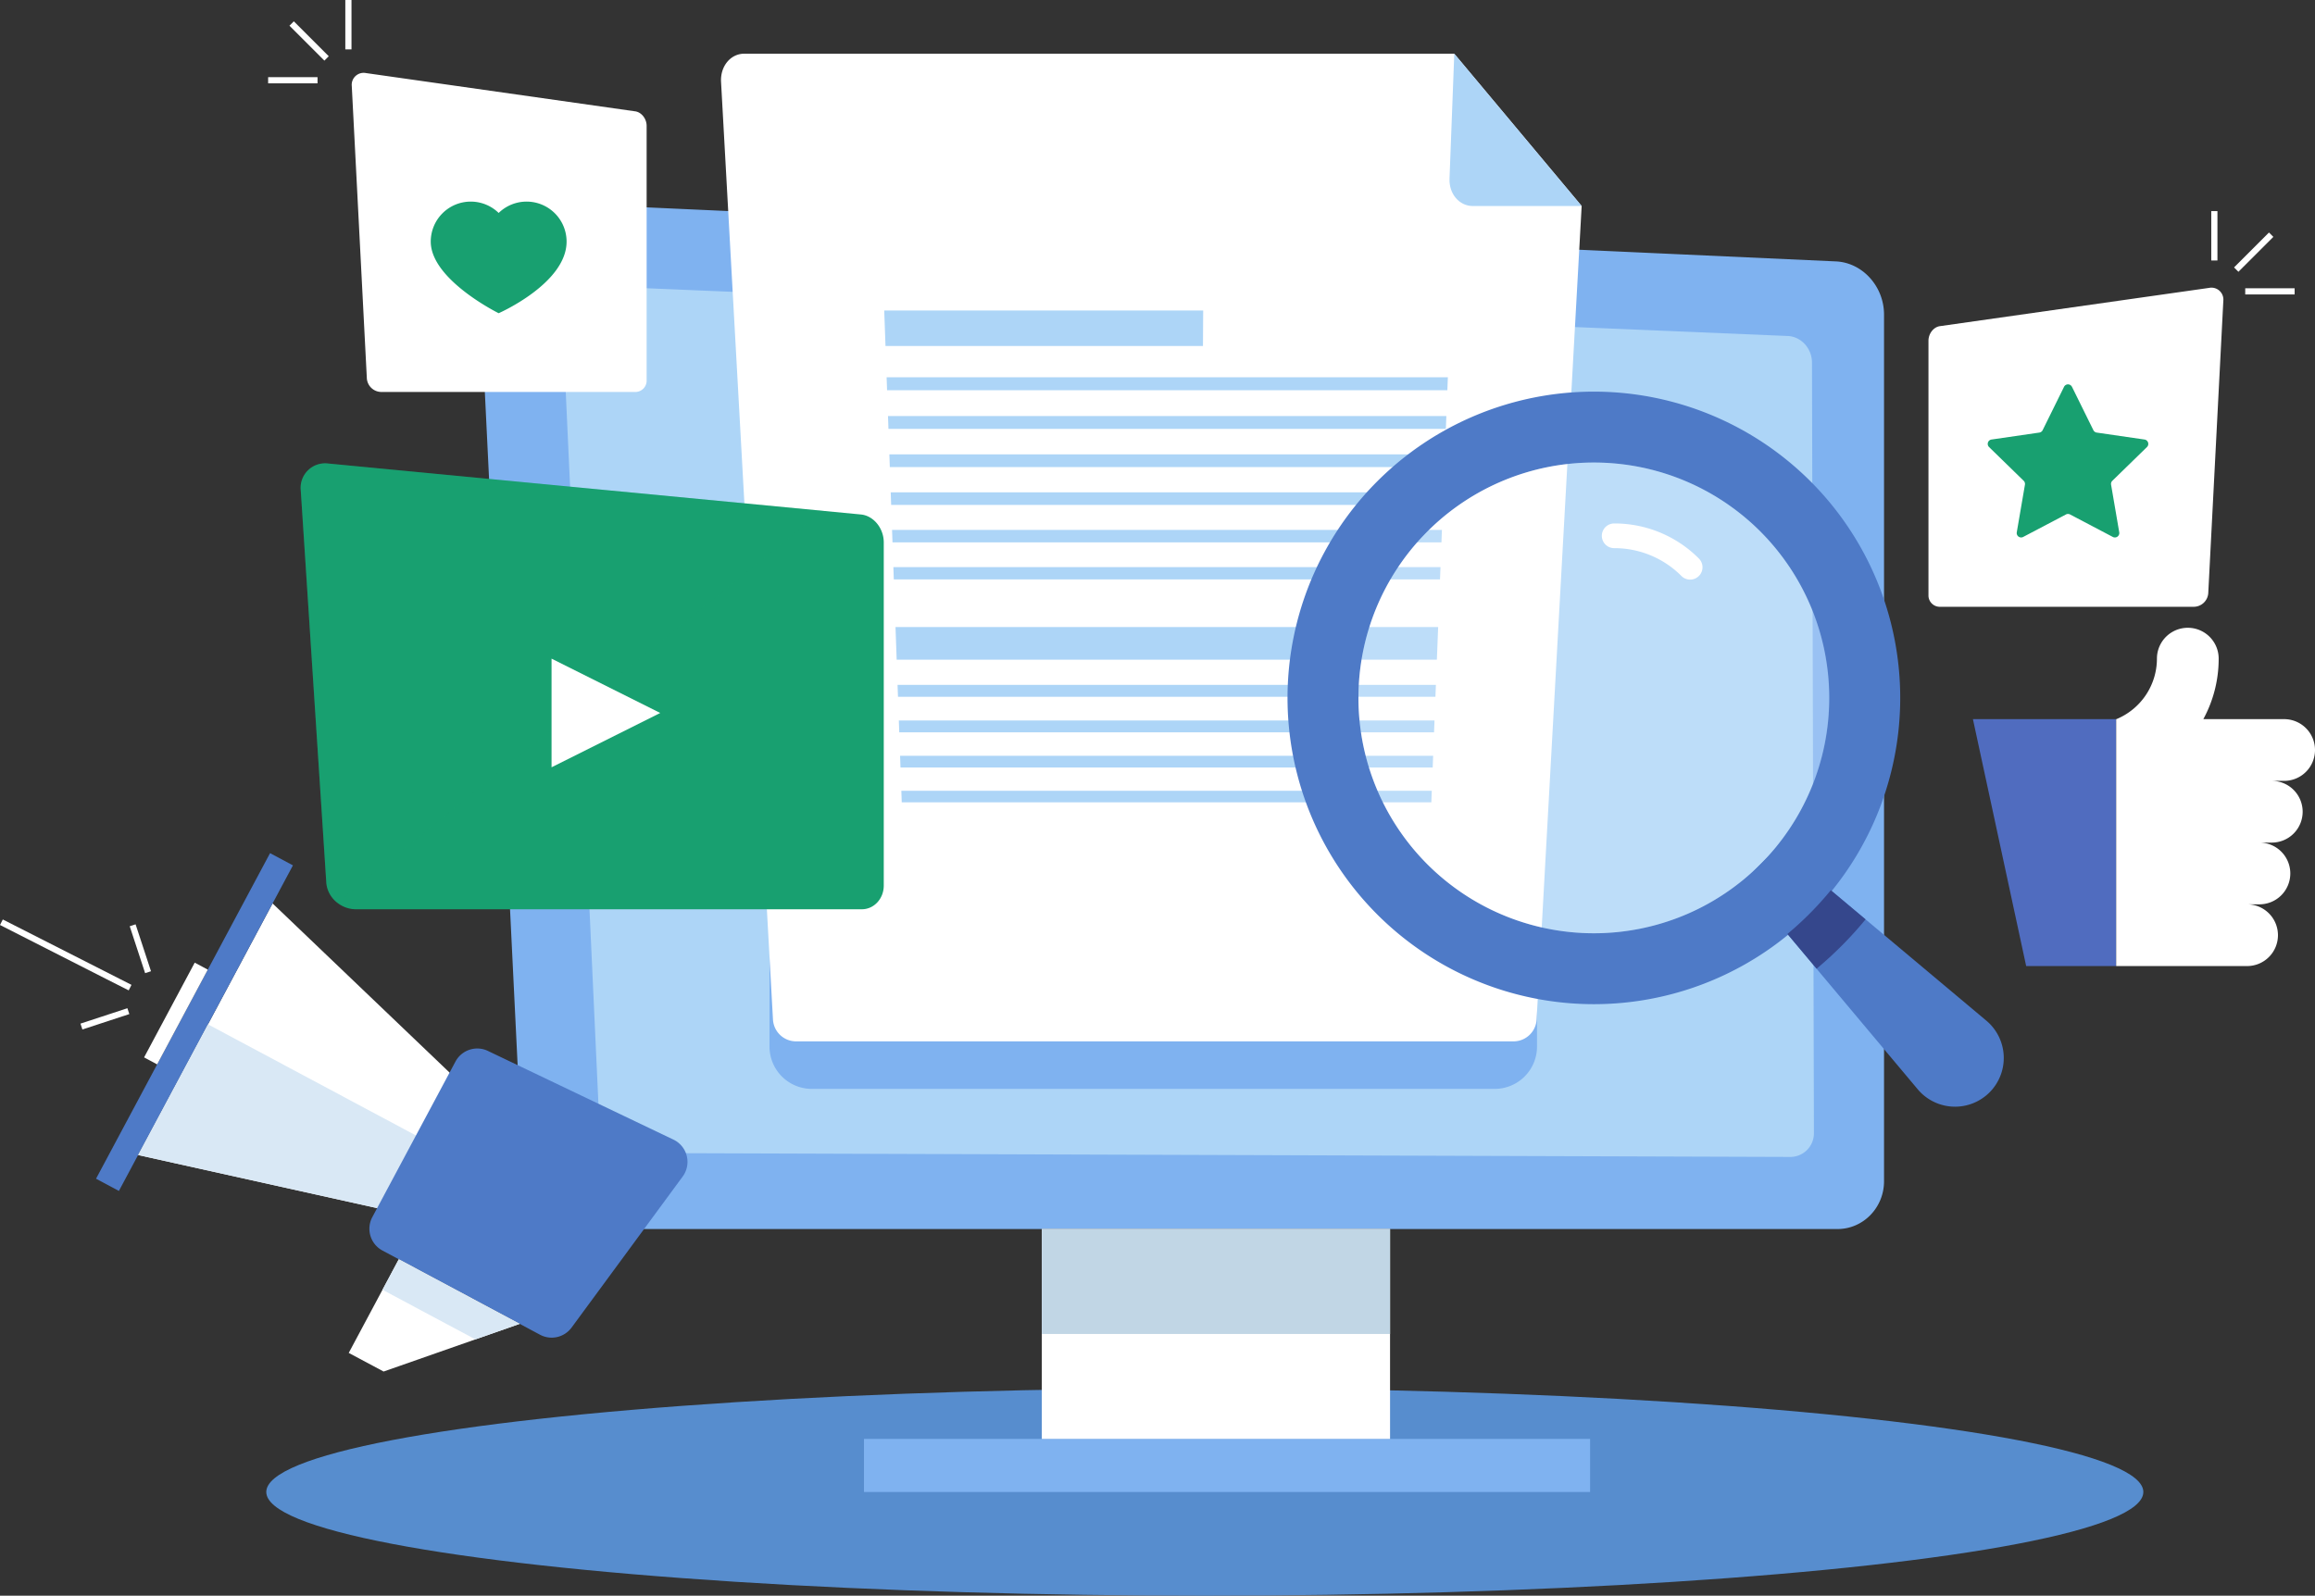 <svg id="AdobeStock_429133775_Omgezet_" data-name="AdobeStock_429133775 [Omgezet]" xmlns="http://www.w3.org/2000/svg" width="1058.568" height="729.85" viewBox="0 0 1058.568 729.85">
  <rect x="0" y="0" width="1058.568" height="729.85" fill="#333333" stroke="none"/>
  <ellipse id="Ellipse_1" data-name="Ellipse 1" cx="429.157" cy="47.433" rx="429.157" ry="47.433" transform="translate(121.762 634.983)" fill="#578dce"/>
  <g id="Group_149" data-name="Group 149" transform="translate(218.597 92.389)">
    <path id="Path_162" data-name="Path 162" d="M1008,190.784,410.846,163.64a22.281,22.281,0,0,0-23.7,23.8l20.588,422.658c.627,12.863,11.881,23.27,25.111,23.27h575.9c11.762,0,21.277-9.78,21.277-21.87V215.11C1030.019,202.236,1020.176,191.337,1008,190.784Z" transform="translate(-387.117 -163.613)" fill="#7fb2f0"/>
    <path id="Path_163" data-name="Path 163" d="M472.261,616.437,455.14,243.313a11.125,11.125,0,0,1,11.779-11.841l548.695,22.966c6.1.254,11.051,5.681,11.068,12.118l.881,352.389a10.8,10.8,0,0,1-10.7,10.983l-532.116-1.8a12.531,12.531,0,0,1-12.485-11.689Z" transform="translate(-416.723 -193.148)" fill="#add5f7"/>
  </g>
  <rect id="Rectangle_3" data-name="Rectangle 3" width="332.032" height="24.281" transform="translate(395.068 658.135)" fill="#7fb2f0"/>
  <rect id="Rectangle_4" data-name="Rectangle 4" width="159.24" height="95.996" transform="translate(476.382 562.14)" fill="#fff"/>
  <rect id="Rectangle_5" data-name="Rectangle 5" width="159.24" height="47.998" transform="translate(476.382 562.14)" fill="#c1d6e5"/>
  <path id="Path_164" data-name="Path 164" d="M623.13,773H974.079v42.2a19.354,19.354,0,0,1-19.346,19.346H642.476A19.354,19.354,0,0,1,623.13,815.2V773Z" transform="translate(-271.26 -336.502)" fill="#7fb2f0"/>
  <g id="Group_150" data-name="Group 150" transform="translate(329.689 24.564)">
    <path id="Path_165" data-name="Path 165" d="M919.146,43.5H594.455c-6.24,0-10.972,5.771-10.582,12.869l23.75,428.971a10.577,10.577,0,0,0,10.424,9.9H946.37a10.577,10.577,0,0,0,10.424-9.9L977.4,113.165,919.141,43.5Z" transform="translate(-583.85 -43.5)" fill="#fff"/>
    <path id="Path_166" data-name="Path 166" d="M1173.772,100.7c-.266,6.895,4.483,12.463,10.6,12.463h49.839L1175.952,43.5l-2.18,57.2Z" transform="translate(-840.65 -43.5)" fill="#add5f7"/>
    <path id="Path_167" data-name="Path 167" d="M974.37,311.523h-256.2l-.209-5.923H974.6Z" transform="translate(-642.231 -157.597)" fill="#add5f7"/>
    <path id="Path_168" data-name="Path 168" d="M974.169,342.847H719.289l-.209-5.867H974.395Z" transform="translate(-642.718 -171.257)" fill="#add5f7"/>
    <path id="Path_169" data-name="Path 169" d="M973.97,373.845H720.389l-.209-5.8H974.2Z" transform="translate(-643.197 -184.779)" fill="#add5f7"/>
    <path id="Path_170" data-name="Path 170" d="M973.777,404.538H721.483l-.2-5.748H974Z" transform="translate(-643.676 -198.165)" fill="#add5f7"/>
    <path id="Path_171" data-name="Path 171" d="M972.772,560.169H727.018l-.2-5.449H972.987Z" transform="translate(-646.088 -266.044)" fill="#add5f7"/>
    <path id="Path_172" data-name="Path 172" d="M972.588,588.994H728.042l-.192-5.4H972.8Z" transform="translate(-646.536 -278.612)" fill="#add5f7"/>
    <path id="Path_173" data-name="Path 173" d="M972.411,617.537H729.056l-.186-5.348H972.62Z" transform="translate(-646.98 -291.062)" fill="#add5f7"/>
    <path id="Path_174" data-name="Path 174" d="M972.23,645.8H730.066l-.186-5.291H972.433Z" transform="translate(-647.42 -303.39)" fill="#add5f7"/>
    <path id="Path_175" data-name="Path 175" d="M973.581,434.912H722.563l-.2-5.692H973.8Z" transform="translate(-644.146 -211.411)" fill="#add5f7"/>
    <path id="Path_176" data-name="Path 176" d="M973.386,464.98H723.628l-.2-5.63H973.606Z" transform="translate(-644.612 -224.527)" fill="#add5f7"/>
    <path id="Path_177" data-name="Path 177" d="M861.774,267.74H716.611l-.582-16.24H861.876Z" transform="translate(-641.391 -134.046)" fill="#add5f7"/>
    <path id="Path_178" data-name="Path 178" d="M972.71,522.829H725.691l-.531-14.919H973.292Z" transform="translate(-645.365 -245.666)" fill="#add5f7"/>
  </g>
  <g id="Group_152" data-name="Group 152" transform="translate(588.742 179.128)">
    <path id="Path_179" data-name="Path 179" d="M1083.64,358.25a140.083,140.083,0,1,0,198.107,0A140.082,140.082,0,0,0,1083.64,358.25Zm175.175,175.175a107.656,107.656,0,1,1,0-152.249A107.783,107.783,0,0,1,1258.815,533.425Z" transform="translate(-1042.61 -317.22)" fill="#4e7ac7"/>
    <g id="Group_151" data-name="Group 151" transform="translate(32.424 32.424)" opacity="0.2">
      <circle id="Ellipse_2" data-name="Ellipse 2" cx="107.656" cy="107.656" r="107.656" fill="#fff"/>
    </g>
    <path id="Path_180" data-name="Path 180" d="M1524.26,798.065h0a22.284,22.284,0,0,1-32.825-1.434l-79.755-95.092,16.048-16.048,95.092,79.755a22.275,22.275,0,0,1,1.434,32.825Z" transform="translate(-1203.273 -477.535)" fill="#4e7ac7"/>
    <path id="Path_181" data-name="Path 181" d="M1447.4,741.067l13.338,15.9a168.594,168.594,0,0,0,22.407-22.57l-15.9-13.338a148.25,148.25,0,0,1-19.837,20.007Z" transform="translate(-1218.823 -493.019)" fill="#35478c"/>
  </g>
  <path id="Path_182" data-name="Path 182" d="M500.107,579.285H268.746c-7.019,0-13.106-5.494-13.547-12.3L243.528,387.661a11.191,11.191,0,0,1,12.615-12.248l243.507,23.3c5.794.553,10.464,6.285,10.464,12.779V568.455c0,5.986-4.467,10.825-10,10.825Z" transform="translate(-106 -163.398)" fill="#18a070"/>
  <g id="Group_153" data-name="Group 153" transform="translate(137.493 211.959)" opacity="0.2">
    <path id="Path_183" data-name="Path 183" d="M256.133,375.422a11.188,11.188,0,0,0-12.615,12.248L255.19,567a13.018,13.018,0,0,0,5.048,9.323l222.01-179.258L256.127,375.428Z" transform="translate(-243.489 -375.36)" fill="#18a070"/>
  </g>
  <path id="Path_184" data-name="Path 184" d="M1566.859,250.632l123.117-17.505a5.461,5.461,0,0,1,6.483,5.89l-6.895,133.824a6.694,6.694,0,0,1-6.725,6.149H1566.6a5.182,5.182,0,0,1-4.969-5.381V257.3c0-3.27,2.332-6.257,5.229-6.669Z" transform="translate(-679.808 -101.454)" fill="#fff"/>
  <path id="Path_185" data-name="Path 185" d="M1648.141,312.462l9.78,19.815a2.018,2.018,0,0,0,1.519,1.107l21.865,3.179a2.02,2.02,0,0,1,1.118,3.445L1666.6,355.428a2.027,2.027,0,0,0-.582,1.79l3.733,21.774a2.02,2.02,0,0,1-2.931,2.129l-19.555-10.283a2.014,2.014,0,0,0-1.88,0l-19.555,10.283a2.02,2.02,0,0,1-2.931-2.129l3.733-21.774a2.032,2.032,0,0,0-.582-1.79l-15.822-15.421a2.02,2.02,0,0,1,1.118-3.445l21.865-3.179a2.019,2.019,0,0,0,1.519-1.107l9.78-19.815a2.017,2.017,0,0,1,3.62,0Z" transform="translate(-700.697 -135.53)" fill="#18a070"/>
  <path id="Path_186" data-name="Path 186" d="M414.453,76.632,291.335,59.127a5.461,5.461,0,0,0-6.483,5.89l6.895,133.824a6.694,6.694,0,0,0,6.725,6.149H414.712a5.182,5.182,0,0,0,4.969-5.381V83.3c0-3.269-2.332-6.257-5.229-6.669Z" transform="translate(-123.998 -25.709)" fill="#fff"/>
  <path id="Path_187" data-name="Path 187" d="M348.81,181.586a18.289,18.289,0,0,1,31.057-13.1,18.289,18.289,0,0,1,31.057,13.1c0,19.143-31.057,32.757-31.057,32.757S348.81,199.029,348.81,181.586Z" transform="translate(-151.844 -71.083)" fill="#18a070"/>
  <g id="Group_154" data-name="Group 154" transform="translate(902.151 287.14)">
    <path id="Path_188" data-name="Path 188" d="M1663.133,695.436h-41.154L1597.63,582.5h65.5Z" transform="translate(-1597.63 -540.714)" fill="#506cbf"/>
    <path id="Path_189" data-name="Path 189" d="M1790.427,550.286h-36.942a57.788,57.788,0,0,0,7.014-27.669,14.117,14.117,0,1,0-28.234,0,29.972,29.972,0,0,1-18.533,27.669h-.1V663.222h59.856a14.115,14.115,0,0,0,14.117-14.117h0a14.115,14.115,0,0,0-14.117-14.117h5.647a14.115,14.115,0,0,0,14.117-14.117h0a14.115,14.115,0,0,0-14.117-14.117h5.647a14.115,14.115,0,0,0,14.117-14.117h0a14.115,14.115,0,0,0-14.117-14.117h5.647a14.115,14.115,0,0,0,14.117-14.117h0A14.115,14.115,0,0,0,1790.427,550.286Z" transform="translate(-1648.127 -508.5)" fill="#fff"/>
  </g>
  <g id="Group_155" data-name="Group 155" transform="translate(122.609)">
    <rect id="Rectangle_6" data-name="Rectangle 6" width="22.587" height="2.823" transform="translate(0 35.293)" fill="#fff"/>
    <rect id="Rectangle_7" data-name="Rectangle 7" width="2.823" height="22.587" transform="translate(9.751 11.751) rotate(-45)" fill="#fff"/>
    <rect id="Rectangle_8" data-name="Rectangle 8" width="2.823" height="22.587" transform="translate(35.293)" fill="#fff"/>
  </g>
  <g id="Group_156" data-name="Group 156" transform="translate(0 420.557)">
    <rect id="Rectangle_9" data-name="Rectangle 9" width="22.587" height="2.823" transform="translate(36.795 47.631) rotate(-18.17)" fill="#fff"/>
    <path id="Path_190" data-name="Path 190" d="M58.845,777.194l-10.08-5.1C43.271,769.317.536,747.56,0,747.288H0l1.282-2.518,58.845,29.905-1.276,2.518Z" transform="translate(0 -744.77)" fill="#fff"/>
    <rect id="Rectangle_10" data-name="Rectangle 10" width="2.823" height="22.587" transform="translate(59.319 3.094) rotate(-18.17)" fill="#fff"/>
  </g>
  <g id="Group_157" data-name="Group 157" transform="translate(1011.134 96.56)">
    <rect id="Rectangle_11" data-name="Rectangle 11" width="2.823" height="22.587" fill="#fff"/>
    <rect id="Rectangle_12" data-name="Rectangle 12" width="22.587" height="2.823" transform="translate(10.418 25.755) rotate(-44.99)" fill="#fff"/>
    <rect id="Rectangle_13" data-name="Rectangle 13" width="22.587" height="2.823" transform="translate(15.529 35.293)" fill="#fff"/>
  </g>
  <g id="Group_158" data-name="Group 158" transform="translate(43.913 390.214)">
    <path id="Path_191" data-name="Path 191" d="M297.686,850.669,173.309,731.77l-61.5,115.076,167.97,37.331Z" transform="translate(-92.586 -708.768)" fill="#fff"/>
    <rect id="Rectangle_14" data-name="Rectangle 14" width="11.858" height="168.84" transform="translate(79.577 0) rotate(28.12)" fill="#4e7ac7"/>
    <rect id="Rectangle_15" data-name="Rectangle 15" width="6.776" height="49.127" transform="translate(45.126 50.094) rotate(28.12)" fill="#fff"/>
    <path id="Path_192" data-name="Path 192" d="M143.76,829.7l-31.95,59.777,167.97,37.331,10.147-19Z" transform="translate(-92.586 -751.398)" fill="#d9e8f5"/>
    <path id="Path_193" data-name="Path 193" d="M353.32,850.383l84.838,40.567a11.288,11.288,0,0,1,4.224,16.878l-50.81,69.094a11.292,11.292,0,0,1-14.422,3.27L305.1,941.686A11.294,11.294,0,0,1,300.46,926.4l38.026-71.156a11.3,11.3,0,0,1,14.834-4.867Z" transform="translate(-174.127 -759.918)" fill="#4e7ac7"/>
    <path id="Path_194" data-name="Path 194" d="M298.335,1071.346l-15.935-8.516L305.286,1020l55.282,29.544Z" transform="translate(-166.847 -834.24)" fill="#fff"/>
    <path id="Path_195" data-name="Path 195" d="M352.21,1056.642l20.261-7.1L317.188,1020l-7.448,13.947Z" transform="translate(-178.748 -834.24)" fill="#d9e8f5"/>
  </g>
  <path id="Path_196" data-name="Path 196" d="M1337.516,449.682a5.63,5.63,0,0,1-3.992-1.655,43.2,43.2,0,0,0-30.747-12.734,5.647,5.647,0,1,1,0-11.294,54.417,54.417,0,0,1,38.731,16.043,5.647,5.647,0,0,1-3.992,9.639Z" transform="translate(-564.666 -184.575)" fill="#fff"/>
  <path id="Path_197" data-name="Path 197" d="M446.63,533.5l49.692,24.846L446.63,583.192Z" transform="translate(-194.427 -232.243)" fill="#fff"/>
</svg>
